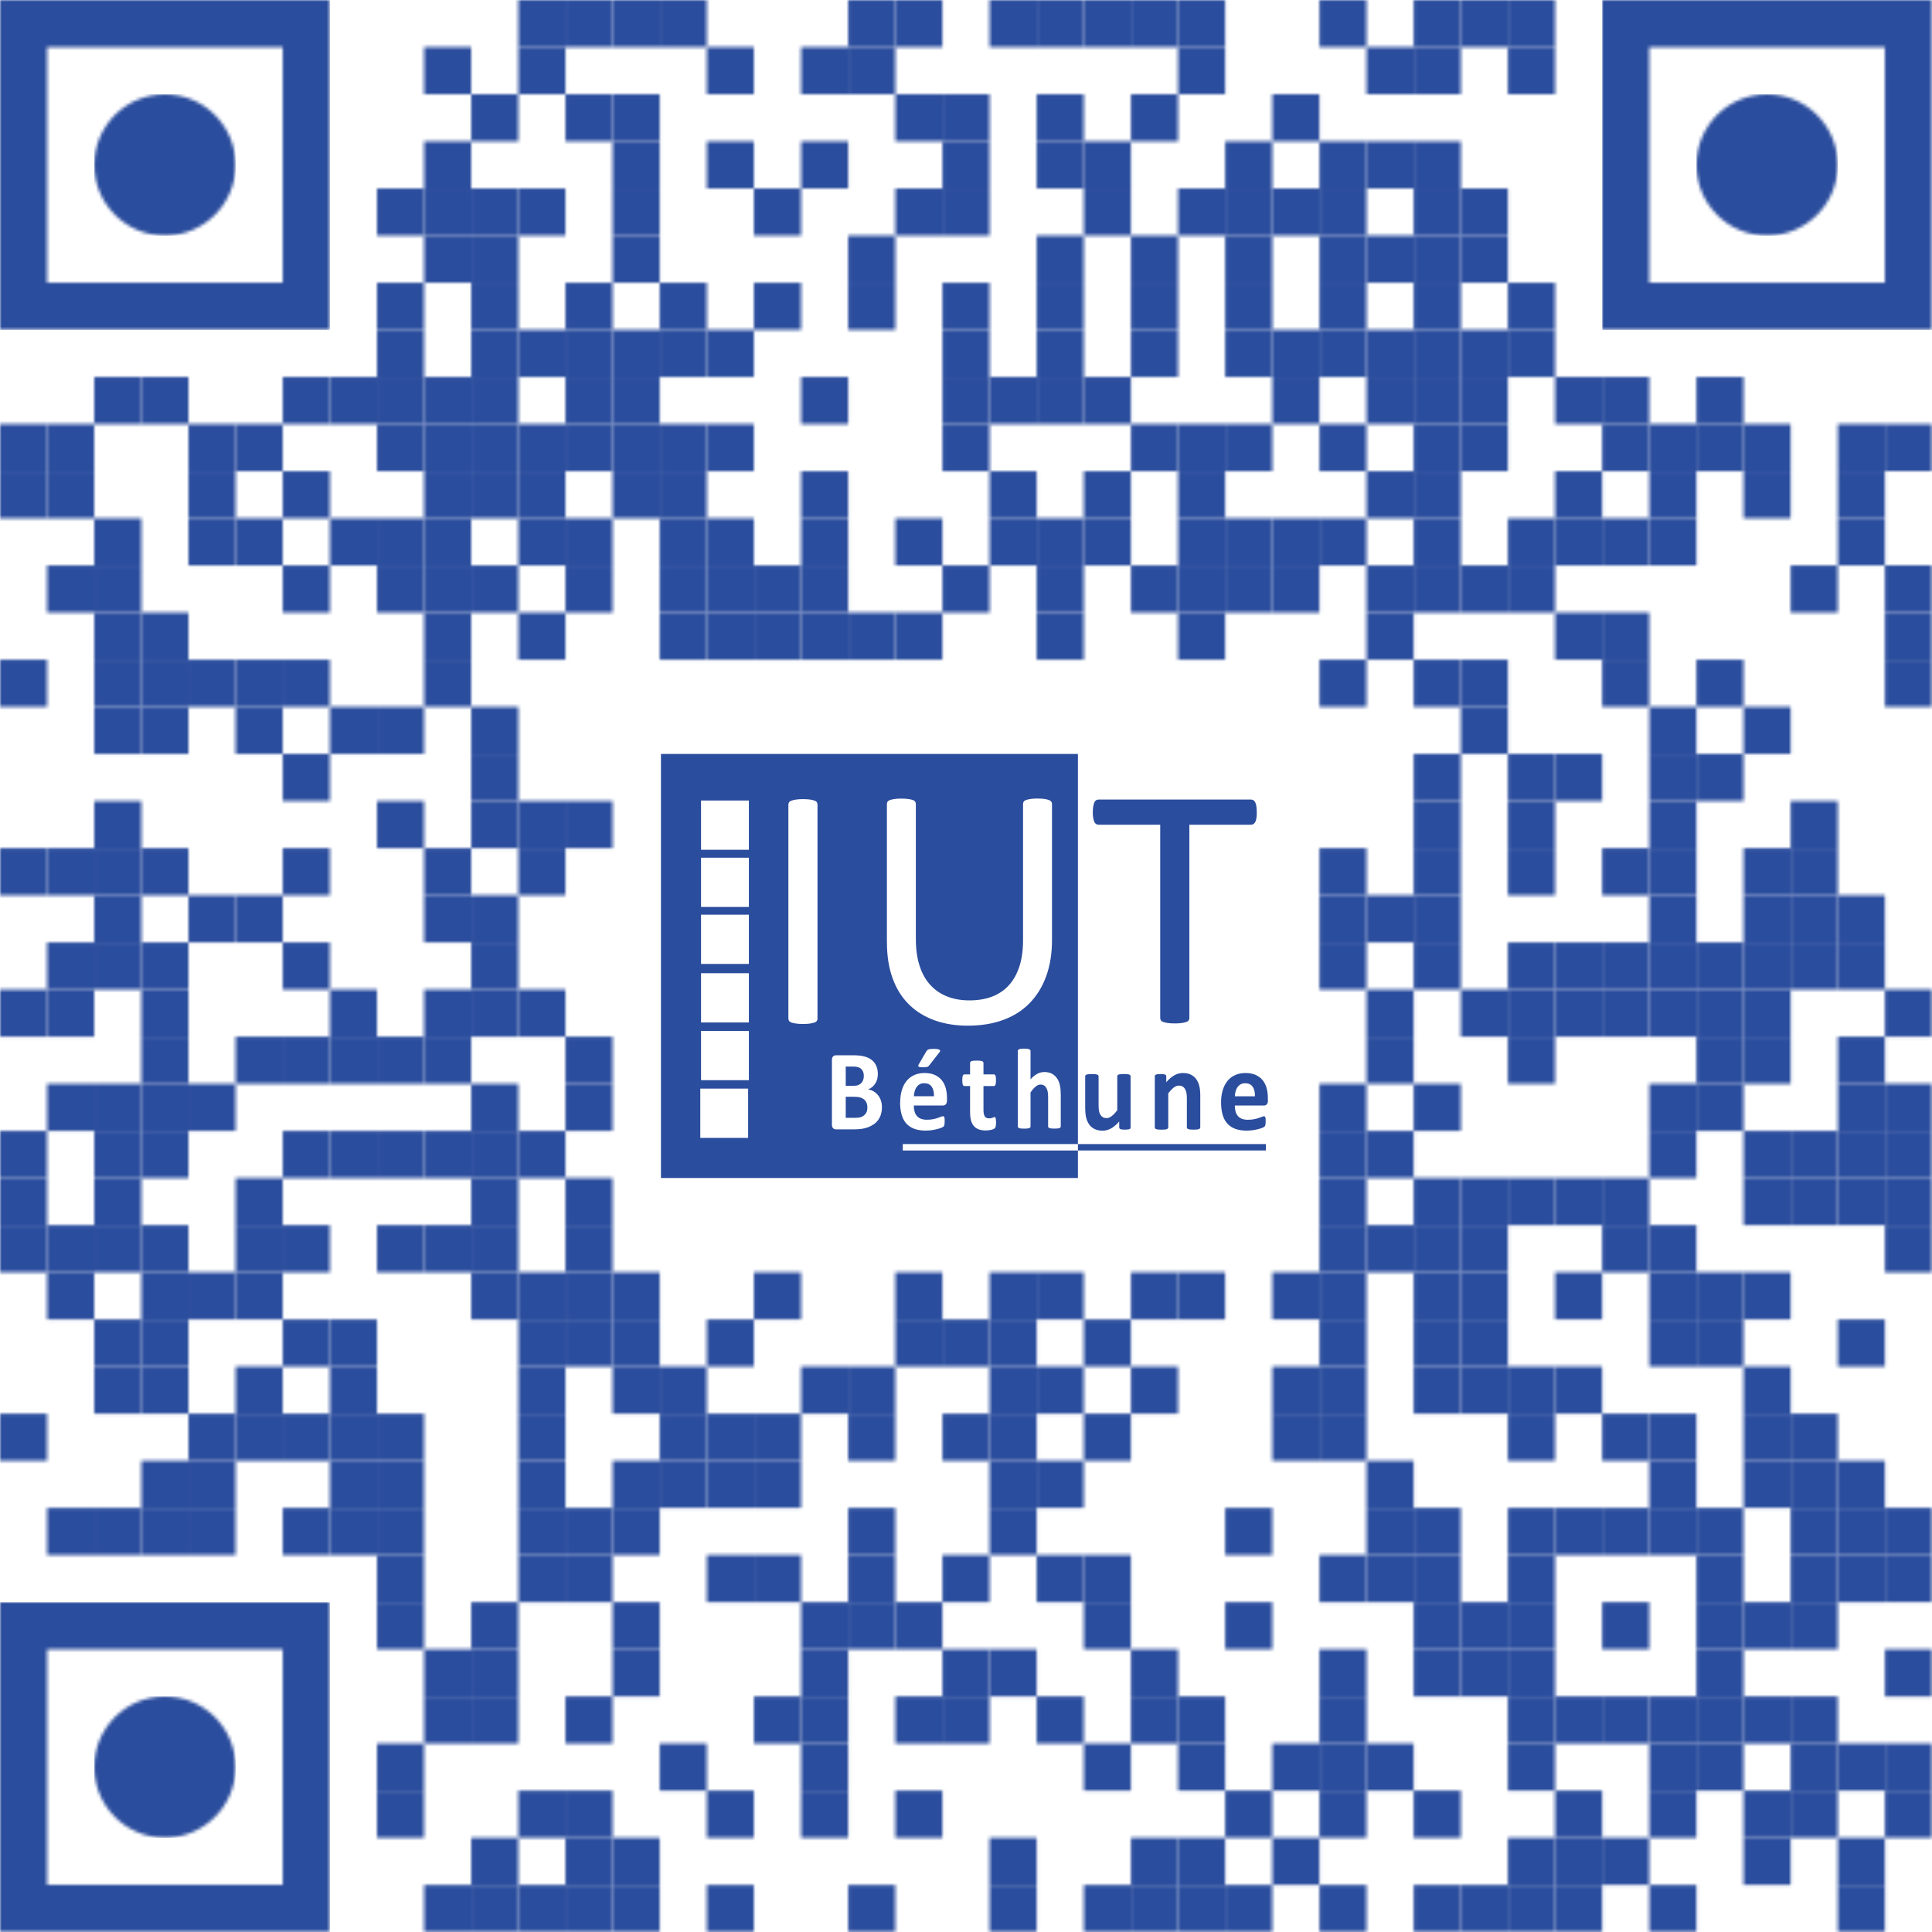 <?xml version="1.0" encoding="UTF-8"?>
<svg id="Calque_2" data-name="Calque 2" xmlns="http://www.w3.org/2000/svg" xmlns:xlink="http://www.w3.org/1999/xlink" viewBox="0 0 594.61 594.61">
  <defs>
    <style>
      .cls-1 {
        fill: none;
      }

      .cls-2 {
        mask: url(#mask);
      }

      .cls-3 {
        mask: url(#mask-2);
      }

      .cls-4 {
        mask: url(#mask-3);
      }

      .cls-5 {
        mask: url(#mask-4);
      }

      .cls-6 {
        mask: url(#mask-5);
      }

      .cls-7 {
        mask: url(#mask-6);
      }

      .cls-8 {
        mask: url(#mask-1);
      }

      .cls-9 {
        fill: #fff;
      }

      .cls-10 {
        fill: #2b4d9d;
      }

      .cls-11 {
        clip-path: url(#clippath);
      }
    </style>
    <clipPath id="clippath">
      <rect class="cls-1" x="203.42" y="232.04" width="186.82" height="130.52"/>
    </clipPath>
    <mask id="mask" x="0" y="0" width="594.61" height="594.61" maskUnits="userSpaceOnUse">
      <g id="mask-dot-color">
        <g>
          <rect class="cls-9" y="130.52" width="14.5" height="14.5"/>
          <rect class="cls-9" y="145.03" width="14.5" height="14.5"/>
          <rect class="cls-9" y="203.04" width="14.5" height="14.5"/>
          <rect class="cls-9" y="261.05" width="14.5" height="14.5"/>
          <rect class="cls-9" y="304.56" width="14.5" height="14.5"/>
          <rect class="cls-9" y="348.07" width="14.5" height="14.5"/>
          <rect class="cls-9" y="362.57" width="14.5" height="14.5"/>
          <rect class="cls-9" y="377.07" width="14.5" height="14.5"/>
          <rect class="cls-9" y="435.08" width="14.5" height="14.5"/>
          <rect class="cls-9" x="14.5" y="130.52" width="14.5" height="14.5"/>
          <rect class="cls-9" x="14.5" y="145.03" width="14.5" height="14.5"/>
          <rect class="cls-9" x="14.5" y="174.03" width="14.5" height="14.5"/>
          <rect class="cls-9" x="14.5" y="261.05" width="14.5" height="14.5"/>
          <rect class="cls-9" x="14.5" y="290.05" width="14.5" height="14.5"/>
          <rect class="cls-9" x="14.5" y="304.56" width="14.5" height="14.5"/>
          <rect class="cls-9" x="14.5" y="333.56" width="14.5" height="14.5"/>
          <rect class="cls-9" x="14.5" y="377.07" width="14.5" height="14.5"/>
          <rect class="cls-9" x="14.5" y="391.57" width="14.5" height="14.5"/>
          <rect class="cls-9" x="14.5" y="464.09" width="14.5" height="14.5"/>
          <rect class="cls-9" x="29.01" y="116.02" width="14.5" height="14.5"/>
          <rect class="cls-9" x="29.01" y="159.53" width="14.5" height="14.5"/>
          <rect class="cls-9" x="29.01" y="174.03" width="14.5" height="14.5"/>
          <rect class="cls-9" x="29.01" y="188.54" width="14.5" height="14.5"/>
          <rect class="cls-9" x="29.01" y="203.04" width="14.5" height="14.5"/>
          <rect class="cls-9" x="29.01" y="217.54" width="14.5" height="14.5"/>
          <rect class="cls-9" x="29.01" y="246.55" width="14.5" height="14.5"/>
          <rect class="cls-9" x="29.01" y="261.05" width="14.5" height="14.5"/>
          <rect class="cls-9" x="29.01" y="275.55" width="14.5" height="14.5"/>
          <rect class="cls-9" x="29.01" y="290.05" width="14.5" height="14.5"/>
          <rect class="cls-9" x="29.01" y="333.56" width="14.5" height="14.5"/>
          <rect class="cls-9" x="29.01" y="348.07" width="14.5" height="14.5"/>
          <rect class="cls-9" x="29.01" y="362.57" width="14.5" height="14.5"/>
          <rect class="cls-9" x="29.01" y="377.07" width="14.5" height="14.5"/>
          <rect class="cls-9" x="29.01" y="406.08" width="14.5" height="14.5"/>
          <rect class="cls-9" x="29.01" y="420.58" width="14.5" height="14.5"/>
          <rect class="cls-9" x="29.01" y="464.09" width="14.5" height="14.5"/>
          <rect class="cls-9" x="43.51" y="116.02" width="14.5" height="14.5"/>
          <rect class="cls-9" x="43.51" y="188.54" width="14.5" height="14.5"/>
          <rect class="cls-9" x="43.51" y="203.04" width="14.5" height="14.5"/>
          <rect class="cls-9" x="43.51" y="217.54" width="14.5" height="14.5"/>
          <rect class="cls-9" x="43.51" y="261.05" width="14.5" height="14.5"/>
          <rect class="cls-9" x="43.51" y="290.05" width="14.5" height="14.5"/>
          <rect class="cls-9" x="43.51" y="304.56" width="14.5" height="14.5"/>
          <rect class="cls-9" x="43.51" y="319.06" width="14.5" height="14.5"/>
          <rect class="cls-9" x="43.51" y="333.56" width="14.5" height="14.5"/>
          <rect class="cls-9" x="43.51" y="348.07" width="14.5" height="14.5"/>
          <rect class="cls-9" x="43.51" y="377.07" width="14.5" height="14.5"/>
          <rect class="cls-9" x="43.51" y="391.57" width="14.5" height="14.5"/>
          <rect class="cls-9" x="43.51" y="406.08" width="14.5" height="14.5"/>
          <rect class="cls-9" x="43.51" y="420.58" width="14.5" height="14.5"/>
          <rect class="cls-9" x="43.51" y="449.58" width="14.5" height="14.5"/>
          <rect class="cls-9" x="43.51" y="464.09" width="14.5" height="14.5"/>
          <rect class="cls-9" x="58.01" y="130.52" width="14.5" height="14.5"/>
          <rect class="cls-9" x="58.01" y="145.03" width="14.5" height="14.5"/>
          <rect class="cls-9" x="58.01" y="159.53" width="14.5" height="14.5"/>
          <rect class="cls-9" x="58.01" y="203.04" width="14.5" height="14.5"/>
          <rect class="cls-9" x="58.01" y="275.55" width="14.5" height="14.5"/>
          <rect class="cls-9" x="58.01" y="333.56" width="14.5" height="14.5"/>
          <rect class="cls-9" x="58.01" y="391.57" width="14.5" height="14.5"/>
          <rect class="cls-9" x="58.01" y="435.08" width="14.5" height="14.5"/>
          <rect class="cls-9" x="58.01" y="449.58" width="14.5" height="14.5"/>
          <rect class="cls-9" x="58.01" y="464.09" width="14.5" height="14.5"/>
          <rect class="cls-9" x="72.51" y="130.52" width="14.5" height="14.5"/>
          <rect class="cls-9" x="72.51" y="159.53" width="14.5" height="14.5"/>
          <rect class="cls-9" x="72.51" y="203.04" width="14.5" height="14.5"/>
          <rect class="cls-9" x="72.51" y="217.54" width="14.5" height="14.5"/>
          <rect class="cls-9" x="72.51" y="275.55" width="14.5" height="14.5"/>
          <rect class="cls-9" x="72.51" y="319.06" width="14.5" height="14.5"/>
          <rect class="cls-9" x="72.51" y="362.57" width="14.5" height="14.5"/>
          <rect class="cls-9" x="72.51" y="377.07" width="14.5" height="14.5"/>
          <rect class="cls-9" x="72.51" y="391.57" width="14.5" height="14.5"/>
          <rect class="cls-9" x="72.51" y="420.58" width="14.5" height="14.5"/>
          <rect class="cls-9" x="72.51" y="435.08" width="14.5" height="14.5"/>
          <rect class="cls-9" x="87.02" y="116.02" width="14.5" height="14.5"/>
          <rect class="cls-9" x="87.02" y="145.03" width="14.5" height="14.5"/>
          <rect class="cls-9" x="87.02" y="174.03" width="14.5" height="14.5"/>
          <rect class="cls-9" x="87.02" y="203.04" width="14.5" height="14.5"/>
          <rect class="cls-9" x="87.02" y="232.04" width="14.5" height="14.5"/>
          <rect class="cls-9" x="87.02" y="261.05" width="14.5" height="14.5"/>
          <rect class="cls-9" x="87.02" y="290.05" width="14.5" height="14.5"/>
          <rect class="cls-9" x="87.02" y="319.06" width="14.5" height="14.5"/>
          <rect class="cls-9" x="87.02" y="348.07" width="14.5" height="14.5"/>
          <rect class="cls-9" x="87.02" y="377.07" width="14.5" height="14.5"/>
          <rect class="cls-9" x="87.02" y="406.08" width="14.5" height="14.5"/>
          <rect class="cls-9" x="87.02" y="435.08" width="14.5" height="14.5"/>
          <rect class="cls-9" x="87.02" y="464.09" width="14.5" height="14.5"/>
          <rect class="cls-9" x="101.52" y="116.02" width="14.5" height="14.5"/>
          <rect class="cls-9" x="101.52" y="159.53" width="14.5" height="14.5"/>
          <rect class="cls-9" x="101.52" y="217.54" width="14.5" height="14.5"/>
          <rect class="cls-9" x="101.52" y="304.56" width="14.5" height="14.5"/>
          <rect class="cls-9" x="101.52" y="319.06" width="14.5" height="14.5"/>
          <rect class="cls-9" x="101.52" y="348.07" width="14.5" height="14.5"/>
          <rect class="cls-9" x="101.52" y="406.08" width="14.5" height="14.5"/>
          <rect class="cls-9" x="101.52" y="420.58" width="14.5" height="14.5"/>
          <rect class="cls-9" x="101.52" y="435.08" width="14.5" height="14.5"/>
          <rect class="cls-9" x="101.52" y="449.58" width="14.5" height="14.5"/>
          <rect class="cls-9" x="101.52" y="464.09" width="14.5" height="14.5"/>
          <rect class="cls-9" x="116.02" y="58.01" width="14.5" height="14.5"/>
          <rect class="cls-9" x="116.02" y="87.02" width="14.5" height="14.5"/>
          <rect class="cls-9" x="116.02" y="101.52" width="14.5" height="14.5"/>
          <rect class="cls-9" x="116.02" y="116.02" width="14.5" height="14.5"/>
          <rect class="cls-9" x="116.02" y="130.52" width="14.5" height="14.5"/>
          <rect class="cls-9" x="116.02" y="159.53" width="14.5" height="14.5"/>
          <rect class="cls-9" x="116.02" y="174.03" width="14.5" height="14.5"/>
          <rect class="cls-9" x="116.02" y="217.54" width="14.5" height="14.5"/>
          <rect class="cls-9" x="116.02" y="246.55" width="14.5" height="14.5"/>
          <rect class="cls-9" x="116.02" y="319.06" width="14.5" height="14.5"/>
          <rect class="cls-9" x="116.02" y="348.07" width="14.5" height="14.5"/>
          <rect class="cls-9" x="116.02" y="377.07" width="14.5" height="14.5"/>
          <rect class="cls-9" x="116.02" y="435.08" width="14.5" height="14.5"/>
          <rect class="cls-9" x="116.02" y="449.58" width="14.5" height="14.5"/>
          <rect class="cls-9" x="116.02" y="464.09" width="14.5" height="14.5"/>
          <rect class="cls-9" x="116.02" y="478.59" width="14.5" height="14.5"/>
          <rect class="cls-9" x="116.02" y="493.09" width="14.5" height="14.5"/>
          <rect class="cls-9" x="116.02" y="536.6" width="14.5" height="14.5"/>
          <rect class="cls-9" x="116.02" y="551.1" width="14.5" height="14.5"/>
          <rect class="cls-9" x="130.52" y="14.5" width="14.5" height="14.5"/>
          <rect class="cls-9" x="130.52" y="43.51" width="14.5" height="14.5"/>
          <rect class="cls-9" x="130.52" y="58.01" width="14.5" height="14.5"/>
          <rect class="cls-9" x="130.52" y="72.51" width="14.5" height="14.5"/>
          <rect class="cls-9" x="130.52" y="116.02" width="14.5" height="14.5"/>
          <rect class="cls-9" x="130.52" y="130.52" width="14.5" height="14.5"/>
          <rect class="cls-9" x="130.52" y="145.03" width="14.5" height="14.5"/>
          <rect class="cls-9" x="130.52" y="159.53" width="14.5" height="14.5"/>
          <rect class="cls-9" x="130.52" y="174.03" width="14.5" height="14.5"/>
          <rect class="cls-9" x="130.52" y="188.54" width="14.5" height="14.5"/>
          <rect class="cls-9" x="130.52" y="203.04" width="14.5" height="14.5"/>
          <rect class="cls-9" x="130.52" y="261.05" width="14.5" height="14.5"/>
          <rect class="cls-9" x="130.52" y="275.55" width="14.5" height="14.5"/>
          <rect class="cls-9" x="130.52" y="304.56" width="14.5" height="14.5"/>
          <rect class="cls-9" x="130.52" y="319.06" width="14.5" height="14.5"/>
          <rect class="cls-9" x="130.52" y="348.07" width="14.5" height="14.5"/>
          <rect class="cls-9" x="130.52" y="377.07" width="14.5" height="14.5"/>
          <rect class="cls-9" x="130.52" y="507.6" width="14.5" height="14.5"/>
          <rect class="cls-9" x="130.52" y="522.1" width="14.5" height="14.5"/>
          <rect class="cls-9" x="130.52" y="580.11" width="14.5" height="14.5"/>
          <rect class="cls-9" x="145.03" y="29.01" width="14.5" height="14.5"/>
          <rect class="cls-9" x="145.03" y="58.01" width="14.5" height="14.5"/>
          <rect class="cls-9" x="145.03" y="72.51" width="14.5" height="14.5"/>
          <rect class="cls-9" x="145.03" y="87.02" width="14.5" height="14.5"/>
          <rect class="cls-9" x="145.03" y="101.52" width="14.5" height="14.5"/>
          <rect class="cls-9" x="145.03" y="116.02" width="14.5" height="14.5"/>
          <rect class="cls-9" x="145.03" y="130.52" width="14.5" height="14.5"/>
          <rect class="cls-9" x="145.03" y="145.03" width="14.5" height="14.5"/>
          <rect class="cls-9" x="145.03" y="174.03" width="14.5" height="14.5"/>
          <rect class="cls-9" x="145.03" y="217.54" width="14.5" height="14.5"/>
          <rect class="cls-9" x="145.03" y="232.04" width="14.5" height="14.5"/>
          <rect class="cls-9" x="145.03" y="246.55" width="14.5" height="14.5"/>
          <rect class="cls-9" x="145.03" y="275.55" width="14.5" height="14.5"/>
          <rect class="cls-9" x="145.03" y="290.05" width="14.5" height="14.5"/>
          <rect class="cls-9" x="145.03" y="304.56" width="14.5" height="14.5"/>
          <rect class="cls-9" x="145.03" y="333.56" width="14.5" height="14.5"/>
          <rect class="cls-9" x="145.03" y="348.07" width="14.5" height="14.5"/>
          <rect class="cls-9" x="145.03" y="362.57" width="14.5" height="14.5"/>
          <rect class="cls-9" x="145.03" y="377.07" width="14.5" height="14.5"/>
          <rect class="cls-9" x="145.03" y="391.57" width="14.5" height="14.5"/>
          <rect class="cls-9" x="145.03" y="493.09" width="14.5" height="14.5"/>
          <rect class="cls-9" x="145.03" y="507.6" width="14.5" height="14.5"/>
          <rect class="cls-9" x="145.03" y="522.1" width="14.5" height="14.5"/>
          <rect class="cls-9" x="145.03" y="565.61" width="14.5" height="14.5"/>
          <rect class="cls-9" x="145.03" y="580.11" width="14.5" height="14.5"/>
          <rect class="cls-9" x="159.53" width="14.5" height="14.5"/>
          <rect class="cls-9" x="159.53" y="14.5" width="14.5" height="14.5"/>
          <rect class="cls-9" x="159.53" y="58.01" width="14.5" height="14.5"/>
          <rect class="cls-9" x="159.53" y="101.52" width="14.5" height="14.5"/>
          <rect class="cls-9" x="159.53" y="130.52" width="14.5" height="14.5"/>
          <rect class="cls-9" x="159.53" y="145.03" width="14.5" height="14.5"/>
          <rect class="cls-9" x="159.53" y="159.53" width="14.5" height="14.5"/>
          <rect class="cls-9" x="159.53" y="188.54" width="14.5" height="14.5"/>
          <rect class="cls-9" x="159.53" y="246.55" width="14.5" height="14.5"/>
          <rect class="cls-9" x="159.53" y="261.05" width="14.5" height="14.5"/>
          <rect class="cls-9" x="159.53" y="304.56" width="14.5" height="14.5"/>
          <rect class="cls-9" x="159.53" y="348.07" width="14.5" height="14.5"/>
          <rect class="cls-9" x="159.53" y="391.57" width="14.5" height="14.5"/>
          <rect class="cls-9" x="159.53" y="406.08" width="14.5" height="14.5"/>
          <rect class="cls-9" x="159.53" y="420.58" width="14.5" height="14.5"/>
          <rect class="cls-9" x="159.53" y="435.08" width="14.5" height="14.5"/>
          <rect class="cls-9" x="159.53" y="449.58" width="14.5" height="14.5"/>
          <rect class="cls-9" x="159.53" y="464.09" width="14.5" height="14.5"/>
          <rect class="cls-9" x="159.53" y="478.59" width="14.5" height="14.5"/>
          <rect class="cls-9" x="159.53" y="551.1" width="14.5" height="14.5"/>
          <rect class="cls-9" x="159.53" y="580.11" width="14.5" height="14.5"/>
          <rect class="cls-9" x="174.03" width="14.5" height="14.5"/>
          <rect class="cls-9" x="174.03" y="29.01" width="14.5" height="14.5"/>
          <rect class="cls-9" x="174.03" y="87.02" width="14.5" height="14.5"/>
          <rect class="cls-9" x="174.03" y="101.52" width="14.5" height="14.5"/>
          <rect class="cls-9" x="174.03" y="116.02" width="14.5" height="14.5"/>
          <rect class="cls-9" x="174.03" y="130.52" width="14.5" height="14.5"/>
          <rect class="cls-9" x="174.03" y="159.53" width="14.5" height="14.5"/>
          <rect class="cls-9" x="174.03" y="174.03" width="14.5" height="14.5"/>
          <rect class="cls-9" x="174.03" y="246.55" width="14.5" height="14.5"/>
          <rect class="cls-9" x="174.03" y="319.06" width="14.5" height="14.5"/>
          <rect class="cls-9" x="174.03" y="333.56" width="14.5" height="14.5"/>
          <rect class="cls-9" x="174.03" y="362.57" width="14.5" height="14.5"/>
          <rect class="cls-9" x="174.03" y="377.07" width="14.5" height="14.5"/>
          <rect class="cls-9" x="174.03" y="391.57" width="14.5" height="14.5"/>
          <rect class="cls-9" x="174.03" y="406.08" width="14.5" height="14.5"/>
          <rect class="cls-9" x="174.03" y="464.09" width="14.5" height="14.5"/>
          <rect class="cls-9" x="174.03" y="478.59" width="14.5" height="14.5"/>
          <rect class="cls-9" x="174.03" y="522.1" width="14.5" height="14.5"/>
          <rect class="cls-9" x="174.03" y="551.1" width="14.5" height="14.5"/>
          <rect class="cls-9" x="174.03" y="565.61" width="14.5" height="14.5"/>
          <rect class="cls-9" x="174.03" y="580.11" width="14.5" height="14.5"/>
          <rect class="cls-9" x="188.54" width="14.5" height="14.5"/>
          <rect class="cls-9" x="188.54" y="29.01" width="14.5" height="14.5"/>
          <rect class="cls-9" x="188.54" y="43.51" width="14.5" height="14.5"/>
          <rect class="cls-9" x="188.54" y="58.01" width="14.5" height="14.5"/>
          <rect class="cls-9" x="188.54" y="72.51" width="14.5" height="14.5"/>
          <rect class="cls-9" x="188.54" y="101.52" width="14.5" height="14.5"/>
          <rect class="cls-9" x="188.54" y="116.02" width="14.5" height="14.5"/>
          <rect class="cls-9" x="188.54" y="130.52" width="14.5" height="14.5"/>
          <rect class="cls-9" x="188.54" y="145.03" width="14.5" height="14.5"/>
          <rect class="cls-9" x="188.54" y="391.57" width="14.5" height="14.5"/>
          <rect class="cls-9" x="188.54" y="406.08" width="14.5" height="14.5"/>
          <rect class="cls-9" x="188.54" y="420.58" width="14.5" height="14.5"/>
          <rect class="cls-9" x="188.54" y="449.58" width="14.5" height="14.5"/>
          <rect class="cls-9" x="188.54" y="464.09" width="14.5" height="14.5"/>
          <rect class="cls-9" x="188.54" y="493.09" width="14.5" height="14.5"/>
          <rect class="cls-9" x="188.54" y="507.6" width="14.5" height="14.5"/>
          <rect class="cls-9" x="188.54" y="565.61" width="14.5" height="14.5"/>
          <rect class="cls-9" x="188.54" y="580.11" width="14.5" height="14.5"/>
          <rect class="cls-9" x="203.04" width="14.5" height="14.5"/>
          <rect class="cls-9" x="203.04" y="87.02" width="14.5" height="14.5"/>
          <rect class="cls-9" x="203.04" y="101.52" width="14.5" height="14.5"/>
          <rect class="cls-9" x="203.04" y="130.52" width="14.5" height="14.5"/>
          <rect class="cls-9" x="203.04" y="145.03" width="14.5" height="14.5"/>
          <rect class="cls-9" x="203.04" y="159.53" width="14.5" height="14.5"/>
          <rect class="cls-9" x="203.04" y="174.03" width="14.5" height="14.5"/>
          <rect class="cls-9" x="203.04" y="188.54" width="14.5" height="14.5"/>
          <rect class="cls-9" x="203.04" y="420.58" width="14.5" height="14.5"/>
          <rect class="cls-9" x="203.04" y="435.08" width="14.5" height="14.5"/>
          <rect class="cls-9" x="203.04" y="449.58" width="14.5" height="14.5"/>
          <rect class="cls-9" x="203.04" y="536.6" width="14.5" height="14.5"/>
          <rect class="cls-9" x="217.54" y="14.5" width="14.5" height="14.5"/>
          <rect class="cls-9" x="217.54" y="43.51" width="14.5" height="14.5"/>
          <rect class="cls-9" x="217.54" y="101.52" width="14.5" height="14.5"/>
          <rect class="cls-9" x="217.54" y="130.52" width="14.5" height="14.5"/>
          <rect class="cls-9" x="217.54" y="159.53" width="14.5" height="14.5"/>
          <rect class="cls-9" x="217.54" y="174.03" width="14.5" height="14.5"/>
          <rect class="cls-9" x="217.54" y="188.54" width="14.5" height="14.5"/>
          <rect class="cls-9" x="217.54" y="406.08" width="14.5" height="14.5"/>
          <rect class="cls-9" x="217.54" y="435.08" width="14.5" height="14.5"/>
          <rect class="cls-9" x="217.54" y="449.58" width="14.5" height="14.5"/>
          <rect class="cls-9" x="217.54" y="478.59" width="14.5" height="14.5"/>
          <rect class="cls-9" x="217.54" y="551.1" width="14.5" height="14.5"/>
          <rect class="cls-9" x="217.54" y="580.11" width="14.5" height="14.5"/>
          <rect class="cls-9" x="232.04" y="58.01" width="14.5" height="14.5"/>
          <rect class="cls-9" x="232.04" y="87.02" width="14.5" height="14.5"/>
          <rect class="cls-9" x="232.04" y="174.03" width="14.5" height="14.5"/>
          <rect class="cls-9" x="232.04" y="188.54" width="14.5" height="14.5"/>
          <rect class="cls-9" x="232.04" y="391.57" width="14.5" height="14.5"/>
          <rect class="cls-9" x="232.04" y="435.08" width="14.5" height="14.5"/>
          <rect class="cls-9" x="232.04" y="449.58" width="14.5" height="14.5"/>
          <rect class="cls-9" x="232.04" y="478.59" width="14.5" height="14.5"/>
          <rect class="cls-9" x="232.04" y="522.1" width="14.5" height="14.5"/>
          <rect class="cls-9" x="246.55" y="14.5" width="14.5" height="14.5"/>
          <rect class="cls-9" x="246.55" y="43.51" width="14.5" height="14.5"/>
          <rect class="cls-9" x="246.55" y="116.02" width="14.5" height="14.5"/>
          <rect class="cls-9" x="246.55" y="145.03" width="14.5" height="14.5"/>
          <rect class="cls-9" x="246.55" y="159.53" width="14.5" height="14.5"/>
          <rect class="cls-9" x="246.55" y="174.03" width="14.5" height="14.5"/>
          <rect class="cls-9" x="246.55" y="188.54" width="14.5" height="14.5"/>
          <rect class="cls-9" x="246.55" y="420.58" width="14.5" height="14.5"/>
          <rect class="cls-9" x="246.55" y="493.09" width="14.5" height="14.5"/>
          <rect class="cls-9" x="246.55" y="507.6" width="14.5" height="14.5"/>
          <rect class="cls-9" x="246.55" y="522.1" width="14.5" height="14.5"/>
          <rect class="cls-9" x="246.55" y="536.6" width="14.5" height="14.5"/>
          <rect class="cls-9" x="246.55" y="551.1" width="14.5" height="14.5"/>
          <rect class="cls-9" x="261.05" width="14.5" height="14.5"/>
          <rect class="cls-9" x="261.05" y="14.5" width="14.5" height="14.5"/>
          <rect class="cls-9" x="261.05" y="72.51" width="14.5" height="14.5"/>
          <rect class="cls-9" x="261.05" y="87.02" width="14.5" height="14.5"/>
          <rect class="cls-9" x="261.05" y="188.54" width="14.5" height="14.5"/>
          <rect class="cls-9" x="261.05" y="420.58" width="14.5" height="14.5"/>
          <rect class="cls-9" x="261.05" y="435.08" width="14.5" height="14.5"/>
          <rect class="cls-9" x="261.05" y="464.09" width="14.5" height="14.5"/>
          <rect class="cls-9" x="261.05" y="478.59" width="14.5" height="14.5"/>
          <rect class="cls-9" x="261.05" y="493.09" width="14.5" height="14.5"/>
          <rect class="cls-9" x="261.05" y="580.11" width="14.5" height="14.5"/>
          <rect class="cls-9" x="275.55" width="14.5" height="14.5"/>
          <rect class="cls-9" x="275.55" y="29.01" width="14.5" height="14.5"/>
          <rect class="cls-9" x="275.55" y="58.01" width="14.5" height="14.5"/>
          <rect class="cls-9" x="275.55" y="159.53" width="14.5" height="14.5"/>
          <rect class="cls-9" x="275.55" y="188.54" width="14.5" height="14.5"/>
          <rect class="cls-9" x="275.55" y="391.57" width="14.5" height="14.5"/>
          <rect class="cls-9" x="275.55" y="406.08" width="14.5" height="14.5"/>
          <rect class="cls-9" x="275.55" y="493.09" width="14.5" height="14.5"/>
          <rect class="cls-9" x="275.55" y="522.1" width="14.5" height="14.5"/>
          <rect class="cls-9" x="275.55" y="551.1" width="14.5" height="14.5"/>
          <rect class="cls-9" x="290.05" y="29.01" width="14.5" height="14.5"/>
          <rect class="cls-9" x="290.05" y="43.51" width="14.5" height="14.5"/>
          <rect class="cls-9" x="290.05" y="58.01" width="14.5" height="14.5"/>
          <rect class="cls-9" x="290.05" y="87.02" width="14.5" height="14.5"/>
          <rect class="cls-9" x="290.05" y="101.52" width="14.5" height="14.5"/>
          <rect class="cls-9" x="290.05" y="116.02" width="14.5" height="14.5"/>
          <rect class="cls-9" x="290.05" y="130.52" width="14.5" height="14.5"/>
          <rect class="cls-9" x="290.05" y="174.03" width="14.5" height="14.5"/>
          <rect class="cls-9" x="290.05" y="406.08" width="14.5" height="14.5"/>
          <rect class="cls-9" x="290.05" y="435.08" width="14.5" height="14.5"/>
          <rect class="cls-9" x="290.05" y="478.59" width="14.5" height="14.5"/>
          <rect class="cls-9" x="290.05" y="507.6" width="14.5" height="14.5"/>
          <rect class="cls-9" x="290.05" y="522.1" width="14.5" height="14.5"/>
          <rect class="cls-9" x="304.56" width="14.5" height="14.5"/>
          <rect class="cls-9" x="304.56" y="116.02" width="14.5" height="14.5"/>
          <rect class="cls-9" x="304.56" y="145.03" width="14.5" height="14.5"/>
          <rect class="cls-9" x="304.56" y="159.53" width="14.5" height="14.5"/>
          <rect class="cls-9" x="304.56" y="391.57" width="14.5" height="14.5"/>
          <rect class="cls-9" x="304.56" y="406.08" width="14.5" height="14.5"/>
          <rect class="cls-9" x="304.56" y="420.58" width="14.5" height="14.5"/>
          <rect class="cls-9" x="304.56" y="435.08" width="14.5" height="14.5"/>
          <rect class="cls-9" x="304.56" y="449.58" width="14.5" height="14.5"/>
          <rect class="cls-9" x="304.56" y="464.09" width="14.5" height="14.5"/>
          <rect class="cls-9" x="304.56" y="507.6" width="14.5" height="14.5"/>
          <rect class="cls-9" x="304.56" y="565.61" width="14.5" height="14.5"/>
          <rect class="cls-9" x="304.56" y="580.11" width="14.5" height="14.5"/>
          <rect class="cls-9" x="319.06" width="14.5" height="14.5"/>
          <rect class="cls-9" x="319.06" y="29.01" width="14.5" height="14.5"/>
          <rect class="cls-9" x="319.06" y="43.51" width="14.5" height="14.5"/>
          <rect class="cls-9" x="319.06" y="72.51" width="14.5" height="14.5"/>
          <rect class="cls-9" x="319.06" y="87.02" width="14.5" height="14.5"/>
          <rect class="cls-9" x="319.06" y="101.52" width="14.5" height="14.5"/>
          <rect class="cls-9" x="319.06" y="116.02" width="14.5" height="14.5"/>
          <rect class="cls-9" x="319.06" y="159.53" width="14.5" height="14.5"/>
          <rect class="cls-9" x="319.06" y="174.03" width="14.5" height="14.5"/>
          <rect class="cls-9" x="319.06" y="188.54" width="14.5" height="14.5"/>
          <rect class="cls-9" x="319.06" y="391.57" width="14.5" height="14.5"/>
          <rect class="cls-9" x="319.06" y="420.58" width="14.5" height="14.5"/>
          <rect class="cls-9" x="319.06" y="449.58" width="14.5" height="14.5"/>
          <rect class="cls-9" x="319.06" y="478.59" width="14.5" height="14.5"/>
          <rect class="cls-9" x="319.06" y="522.1" width="14.5" height="14.5"/>
          <rect class="cls-9" x="333.56" width="14.5" height="14.5"/>
          <rect class="cls-9" x="333.56" y="43.51" width="14.5" height="14.5"/>
          <rect class="cls-9" x="333.56" y="58.01" width="14.5" height="14.5"/>
          <rect class="cls-9" x="333.56" y="116.02" width="14.5" height="14.5"/>
          <rect class="cls-9" x="333.56" y="145.03" width="14.5" height="14.5"/>
          <rect class="cls-9" x="333.56" y="159.53" width="14.5" height="14.5"/>
          <rect class="cls-9" x="333.56" y="406.08" width="14.5" height="14.5"/>
          <rect class="cls-9" x="333.56" y="435.08" width="14.5" height="14.5"/>
          <rect class="cls-9" x="333.56" y="478.59" width="14.5" height="14.5"/>
          <rect class="cls-9" x="333.56" y="493.09" width="14.5" height="14.5"/>
          <rect class="cls-9" x="333.56" y="536.6" width="14.5" height="14.5"/>
          <rect class="cls-9" x="333.56" y="580.11" width="14.5" height="14.5"/>
          <rect class="cls-9" x="348.07" width="14.5" height="14.5"/>
          <rect class="cls-9" x="348.07" y="29.01" width="14.5" height="14.5"/>
          <rect class="cls-9" x="348.07" y="72.51" width="14.5" height="14.5"/>
          <rect class="cls-9" x="348.07" y="87.02" width="14.5" height="14.5"/>
          <rect class="cls-9" x="348.07" y="101.52" width="14.5" height="14.5"/>
          <rect class="cls-9" x="348.07" y="130.52" width="14.5" height="14.5"/>
          <rect class="cls-9" x="348.07" y="174.03" width="14.5" height="14.5"/>
          <rect class="cls-9" x="348.07" y="391.57" width="14.5" height="14.5"/>
          <rect class="cls-9" x="348.07" y="420.58" width="14.5" height="14.5"/>
          <rect class="cls-9" x="348.07" y="507.6" width="14.5" height="14.5"/>
          <rect class="cls-9" x="348.07" y="522.1" width="14.5" height="14.5"/>
          <rect class="cls-9" x="348.07" y="565.61" width="14.5" height="14.5"/>
          <rect class="cls-9" x="348.07" y="580.11" width="14.5" height="14.5"/>
          <rect class="cls-9" x="362.57" width="14.5" height="14.5"/>
          <rect class="cls-9" x="362.57" y="14.5" width="14.5" height="14.5"/>
          <rect class="cls-9" x="362.57" y="58.01" width="14.5" height="14.5"/>
          <rect class="cls-9" x="362.57" y="130.52" width="14.5" height="14.5"/>
          <rect class="cls-9" x="362.57" y="145.03" width="14.5" height="14.5"/>
          <rect class="cls-9" x="362.57" y="159.53" width="14.5" height="14.5"/>
          <rect class="cls-9" x="362.57" y="174.03" width="14.5" height="14.5"/>
          <rect class="cls-9" x="362.57" y="188.54" width="14.5" height="14.5"/>
          <rect class="cls-9" x="362.57" y="391.57" width="14.5" height="14.5"/>
          <rect class="cls-9" x="362.57" y="522.1" width="14.5" height="14.5"/>
          <rect class="cls-9" x="362.57" y="536.6" width="14.5" height="14.5"/>
          <rect class="cls-9" x="362.57" y="565.61" width="14.5" height="14.5"/>
          <rect class="cls-9" x="362.57" y="580.11" width="14.5" height="14.5"/>
          <rect class="cls-9" x="377.07" y="43.51" width="14.5" height="14.5"/>
          <rect class="cls-9" x="377.07" y="58.01" width="14.5" height="14.5"/>
          <rect class="cls-9" x="377.07" y="72.51" width="14.5" height="14.5"/>
          <rect class="cls-9" x="377.07" y="87.02" width="14.5" height="14.5"/>
          <rect class="cls-9" x="377.07" y="101.52" width="14.5" height="14.5"/>
          <rect class="cls-9" x="377.07" y="130.52" width="14.5" height="14.5"/>
          <rect class="cls-9" x="377.07" y="159.53" width="14.5" height="14.5"/>
          <rect class="cls-9" x="377.07" y="174.03" width="14.5" height="14.5"/>
          <rect class="cls-9" x="377.07" y="464.09" width="14.5" height="14.5"/>
          <rect class="cls-9" x="377.07" y="493.09" width="14.5" height="14.5"/>
          <rect class="cls-9" x="377.07" y="551.1" width="14.5" height="14.5"/>
          <rect class="cls-9" x="377.07" y="580.11" width="14.5" height="14.5"/>
          <rect class="cls-9" x="391.57" y="29.01" width="14.5" height="14.5"/>
          <rect class="cls-9" x="391.57" y="58.01" width="14.5" height="14.5"/>
          <rect class="cls-9" x="391.57" y="101.52" width="14.5" height="14.5"/>
          <rect class="cls-9" x="391.57" y="116.02" width="14.5" height="14.5"/>
          <rect class="cls-9" x="391.57" y="159.53" width="14.5" height="14.5"/>
          <rect class="cls-9" x="391.57" y="174.03" width="14.5" height="14.5"/>
          <rect class="cls-9" x="391.57" y="391.57" width="14.5" height="14.5"/>
          <rect class="cls-9" x="391.57" y="420.58" width="14.5" height="14.5"/>
          <rect class="cls-9" x="391.57" y="435.08" width="14.5" height="14.5"/>
          <rect class="cls-9" x="391.57" y="536.6" width="14.5" height="14.5"/>
          <rect class="cls-9" x="391.57" y="565.61" width="14.5" height="14.5"/>
          <rect class="cls-9" x="406.08" width="14.5" height="14.5"/>
          <rect class="cls-9" x="406.08" y="43.51" width="14.5" height="14.5"/>
          <rect class="cls-9" x="406.08" y="58.01" width="14.5" height="14.5"/>
          <rect class="cls-9" x="406.08" y="72.51" width="14.5" height="14.5"/>
          <rect class="cls-9" x="406.08" y="87.02" width="14.5" height="14.5"/>
          <rect class="cls-9" x="406.08" y="101.52" width="14.5" height="14.5"/>
          <rect class="cls-9" x="406.08" y="130.52" width="14.5" height="14.5"/>
          <rect class="cls-9" x="406.08" y="159.53" width="14.5" height="14.5"/>
          <rect class="cls-9" x="406.08" y="203.04" width="14.5" height="14.5"/>
          <rect class="cls-9" x="406.08" y="261.05" width="14.5" height="14.5"/>
          <rect class="cls-9" x="406.08" y="275.55" width="14.5" height="14.5"/>
          <rect class="cls-9" x="406.08" y="290.05" width="14.5" height="14.5"/>
          <rect class="cls-9" x="406.08" y="333.56" width="14.5" height="14.5"/>
          <rect class="cls-9" x="406.08" y="348.07" width="14.5" height="14.5"/>
          <rect class="cls-9" x="406.08" y="362.57" width="14.5" height="14.5"/>
          <rect class="cls-9" x="406.08" y="377.07" width="14.5" height="14.5"/>
          <rect class="cls-9" x="406.08" y="391.57" width="14.5" height="14.5"/>
          <rect class="cls-9" x="406.08" y="406.08" width="14.5" height="14.5"/>
          <rect class="cls-9" x="406.08" y="420.58" width="14.5" height="14.5"/>
          <rect class="cls-9" x="406.08" y="435.08" width="14.5" height="14.5"/>
          <rect class="cls-9" x="406.08" y="478.59" width="14.5" height="14.5"/>
          <rect class="cls-9" x="406.08" y="507.6" width="14.5" height="14.5"/>
          <rect class="cls-9" x="406.08" y="522.1" width="14.5" height="14.5"/>
          <rect class="cls-9" x="406.08" y="536.6" width="14.5" height="14.5"/>
          <rect class="cls-9" x="406.08" y="551.1" width="14.5" height="14.5"/>
          <rect class="cls-9" x="406.08" y="580.11" width="14.5" height="14.5"/>
          <rect class="cls-9" x="420.58" y="14.5" width="14.5" height="14.5"/>
          <rect class="cls-9" x="420.58" y="43.51" width="14.5" height="14.5"/>
          <rect class="cls-9" x="420.58" y="72.51" width="14.5" height="14.5"/>
          <rect class="cls-9" x="420.58" y="101.52" width="14.5" height="14.5"/>
          <rect class="cls-9" x="420.58" y="116.02" width="14.5" height="14.5"/>
          <rect class="cls-9" x="420.58" y="145.03" width="14.5" height="14.5"/>
          <rect class="cls-9" x="420.58" y="174.03" width="14.5" height="14.5"/>
          <rect class="cls-9" x="420.58" y="188.54" width="14.5" height="14.5"/>
          <rect class="cls-9" x="420.58" y="275.55" width="14.5" height="14.5"/>
          <rect class="cls-9" x="420.58" y="304.56" width="14.5" height="14.5"/>
          <rect class="cls-9" x="420.58" y="319.06" width="14.5" height="14.5"/>
          <rect class="cls-9" x="420.58" y="348.07" width="14.5" height="14.5"/>
          <rect class="cls-9" x="420.58" y="377.07" width="14.5" height="14.5"/>
          <rect class="cls-9" x="420.58" y="449.58" width="14.5" height="14.5"/>
          <rect class="cls-9" x="420.58" y="464.09" width="14.5" height="14.5"/>
          <rect class="cls-9" x="420.58" y="478.59" width="14.5" height="14.5"/>
          <rect class="cls-9" x="420.58" y="536.6" width="14.5" height="14.5"/>
          <rect class="cls-9" x="435.08" width="14.5" height="14.5"/>
          <rect class="cls-9" x="435.08" y="14.5" width="14.5" height="14.5"/>
          <rect class="cls-9" x="435.08" y="43.51" width="14.5" height="14.5"/>
          <rect class="cls-9" x="435.08" y="58.01" width="14.5" height="14.5"/>
          <rect class="cls-9" x="435.08" y="72.51" width="14.5" height="14.5"/>
          <rect class="cls-9" x="435.08" y="87.02" width="14.5" height="14.5"/>
          <rect class="cls-9" x="435.08" y="101.52" width="14.5" height="14.5"/>
          <rect class="cls-9" x="435.08" y="116.02" width="14.5" height="14.5"/>
          <rect class="cls-9" x="435.08" y="130.52" width="14.5" height="14.5"/>
          <rect class="cls-9" x="435.08" y="145.03" width="14.5" height="14.5"/>
          <rect class="cls-9" x="435.08" y="159.53" width="14.5" height="14.5"/>
          <rect class="cls-9" x="435.08" y="174.03" width="14.5" height="14.5"/>
          <rect class="cls-9" x="435.08" y="203.04" width="14.5" height="14.5"/>
          <rect class="cls-9" x="435.08" y="232.04" width="14.5" height="14.5"/>
          <rect class="cls-9" x="435.08" y="246.55" width="14.5" height="14.5"/>
          <rect class="cls-9" x="435.08" y="261.05" width="14.5" height="14.5"/>
          <rect class="cls-9" x="435.08" y="275.55" width="14.5" height="14.5"/>
          <rect class="cls-9" x="435.08" y="290.05" width="14.5" height="14.5"/>
          <rect class="cls-9" x="435.08" y="333.56" width="14.5" height="14.5"/>
          <rect class="cls-9" x="435.08" y="362.57" width="14.5" height="14.5"/>
          <rect class="cls-9" x="435.08" y="377.07" width="14.5" height="14.5"/>
          <rect class="cls-9" x="435.08" y="391.57" width="14.5" height="14.5"/>
          <rect class="cls-9" x="435.08" y="406.08" width="14.5" height="14.5"/>
          <rect class="cls-9" x="435.08" y="420.58" width="14.5" height="14.5"/>
          <rect class="cls-9" x="435.08" y="464.09" width="14.5" height="14.5"/>
          <rect class="cls-9" x="435.08" y="478.59" width="14.5" height="14.5"/>
          <rect class="cls-9" x="435.08" y="493.09" width="14.5" height="14.5"/>
          <rect class="cls-9" x="435.08" y="507.6" width="14.5" height="14.5"/>
          <rect class="cls-9" x="435.08" y="551.1" width="14.5" height="14.5"/>
          <rect class="cls-9" x="435.08" y="580.11" width="14.5" height="14.5"/>
          <rect class="cls-9" x="449.58" width="14.5" height="14.5"/>
          <rect class="cls-9" x="449.58" y="58.01" width="14.5" height="14.5"/>
          <rect class="cls-9" x="449.58" y="72.51" width="14.5" height="14.5"/>
          <rect class="cls-9" x="449.58" y="101.52" width="14.5" height="14.5"/>
          <rect class="cls-9" x="449.58" y="116.02" width="14.5" height="14.5"/>
          <rect class="cls-9" x="449.58" y="130.52" width="14.5" height="14.5"/>
          <rect class="cls-9" x="449.58" y="174.03" width="14.5" height="14.5"/>
          <rect class="cls-9" x="449.58" y="203.04" width="14.5" height="14.5"/>
          <rect class="cls-9" x="449.58" y="217.54" width="14.5" height="14.5"/>
          <rect class="cls-9" x="449.58" y="304.56" width="14.5" height="14.5"/>
          <rect class="cls-9" x="449.58" y="362.57" width="14.5" height="14.5"/>
          <rect class="cls-9" x="449.58" y="377.07" width="14.5" height="14.5"/>
          <rect class="cls-9" x="449.58" y="391.57" width="14.5" height="14.5"/>
          <rect class="cls-9" x="449.58" y="406.08" width="14.5" height="14.5"/>
          <rect class="cls-9" x="449.58" y="420.58" width="14.5" height="14.5"/>
          <rect class="cls-9" x="449.58" y="493.09" width="14.5" height="14.5"/>
          <rect class="cls-9" x="449.58" y="507.6" width="14.5" height="14.5"/>
          <rect class="cls-9" x="449.58" y="580.11" width="14.5" height="14.5"/>
          <rect class="cls-9" x="464.09" width="14.5" height="14.5"/>
          <rect class="cls-9" x="464.09" y="14.5" width="14.5" height="14.5"/>
          <rect class="cls-9" x="464.09" y="87.02" width="14.5" height="14.5"/>
          <rect class="cls-9" x="464.09" y="101.52" width="14.5" height="14.5"/>
          <rect class="cls-9" x="464.09" y="159.53" width="14.5" height="14.5"/>
          <rect class="cls-9" x="464.09" y="174.03" width="14.5" height="14.5"/>
          <rect class="cls-9" x="464.09" y="232.04" width="14.5" height="14.5"/>
          <rect class="cls-9" x="464.09" y="246.55" width="14.5" height="14.5"/>
          <rect class="cls-9" x="464.09" y="261.05" width="14.5" height="14.5"/>
          <rect class="cls-9" x="464.09" y="290.05" width="14.5" height="14.5"/>
          <rect class="cls-9" x="464.09" y="304.56" width="14.5" height="14.5"/>
          <rect class="cls-9" x="464.09" y="319.06" width="14.5" height="14.5"/>
          <rect class="cls-9" x="464.09" y="362.57" width="14.5" height="14.5"/>
          <rect class="cls-9" x="464.09" y="420.58" width="14.5" height="14.5"/>
          <rect class="cls-9" x="464.09" y="435.08" width="14.5" height="14.5"/>
          <rect class="cls-9" x="464.09" y="464.09" width="14.5" height="14.5"/>
          <rect class="cls-9" x="464.09" y="478.59" width="14.5" height="14.5"/>
          <rect class="cls-9" x="464.09" y="493.09" width="14.5" height="14.5"/>
          <rect class="cls-9" x="464.09" y="507.6" width="14.5" height="14.5"/>
          <rect class="cls-9" x="464.09" y="522.1" width="14.5" height="14.5"/>
          <rect class="cls-9" x="464.09" y="536.6" width="14.5" height="14.5"/>
          <rect class="cls-9" x="464.09" y="565.61" width="14.5" height="14.5"/>
          <rect class="cls-9" x="464.09" y="580.11" width="14.5" height="14.5"/>
          <rect class="cls-9" x="478.59" y="116.02" width="14.5" height="14.5"/>
          <rect class="cls-9" x="478.59" y="145.03" width="14.5" height="14.5"/>
          <rect class="cls-9" x="478.59" y="159.53" width="14.5" height="14.5"/>
          <rect class="cls-9" x="478.59" y="188.54" width="14.5" height="14.5"/>
          <rect class="cls-9" x="478.59" y="232.04" width="14.5" height="14.5"/>
          <rect class="cls-9" x="478.59" y="290.05" width="14.5" height="14.5"/>
          <rect class="cls-9" x="478.59" y="304.56" width="14.5" height="14.5"/>
          <rect class="cls-9" x="478.59" y="362.57" width="14.5" height="14.5"/>
          <rect class="cls-9" x="478.59" y="391.57" width="14.5" height="14.5"/>
          <rect class="cls-9" x="478.59" y="420.58" width="14.5" height="14.5"/>
          <rect class="cls-9" x="478.59" y="464.09" width="14.5" height="14.5"/>
          <rect class="cls-9" x="478.59" y="522.1" width="14.5" height="14.5"/>
          <rect class="cls-9" x="478.59" y="551.1" width="14.5" height="14.5"/>
          <rect class="cls-9" x="478.59" y="565.61" width="14.5" height="14.5"/>
          <rect class="cls-9" x="478.59" y="580.11" width="14.5" height="14.5"/>
          <rect class="cls-9" x="493.09" y="116.02" width="14.5" height="14.5"/>
          <rect class="cls-9" x="493.09" y="130.52" width="14.5" height="14.5"/>
          <rect class="cls-9" x="493.09" y="159.53" width="14.5" height="14.5"/>
          <rect class="cls-9" x="493.09" y="188.54" width="14.5" height="14.5"/>
          <rect class="cls-9" x="493.09" y="203.04" width="14.5" height="14.5"/>
          <rect class="cls-9" x="493.09" y="261.05" width="14.5" height="14.5"/>
          <rect class="cls-9" x="493.09" y="290.05" width="14.5" height="14.5"/>
          <rect class="cls-9" x="493.09" y="304.56" width="14.5" height="14.5"/>
          <rect class="cls-9" x="493.09" y="362.57" width="14.5" height="14.5"/>
          <rect class="cls-9" x="493.09" y="377.07" width="14.5" height="14.5"/>
          <rect class="cls-9" x="493.09" y="435.08" width="14.5" height="14.5"/>
          <rect class="cls-9" x="493.09" y="464.09" width="14.5" height="14.5"/>
          <rect class="cls-9" x="493.09" y="493.09" width="14.5" height="14.5"/>
          <rect class="cls-9" x="493.09" y="522.1" width="14.5" height="14.5"/>
          <rect class="cls-9" x="493.09" y="565.61" width="14.5" height="14.5"/>
          <rect class="cls-9" x="507.6" y="130.52" width="14.5" height="14.5"/>
          <rect class="cls-9" x="507.6" y="145.03" width="14.5" height="14.5"/>
          <rect class="cls-9" x="507.6" y="159.53" width="14.5" height="14.5"/>
          <rect class="cls-9" x="507.6" y="217.54" width="14.5" height="14.5"/>
          <rect class="cls-9" x="507.6" y="232.04" width="14.5" height="14.5"/>
          <rect class="cls-9" x="507.6" y="246.55" width="14.5" height="14.5"/>
          <rect class="cls-9" x="507.6" y="261.05" width="14.5" height="14.5"/>
          <rect class="cls-9" x="507.6" y="275.55" width="14.5" height="14.5"/>
          <rect class="cls-9" x="507.6" y="290.05" width="14.5" height="14.5"/>
          <rect class="cls-9" x="507.6" y="304.56" width="14.5" height="14.5"/>
          <rect class="cls-9" x="507.6" y="333.56" width="14.5" height="14.5"/>
          <rect class="cls-9" x="507.6" y="348.07" width="14.5" height="14.5"/>
          <rect class="cls-9" x="507.6" y="377.07" width="14.5" height="14.5"/>
          <rect class="cls-9" x="507.6" y="391.57" width="14.5" height="14.5"/>
          <rect class="cls-9" x="507.6" y="406.08" width="14.5" height="14.5"/>
          <rect class="cls-9" x="507.6" y="435.08" width="14.5" height="14.5"/>
          <rect class="cls-9" x="507.6" y="449.58" width="14.5" height="14.5"/>
          <rect class="cls-9" x="507.6" y="464.09" width="14.5" height="14.5"/>
          <rect class="cls-9" x="507.6" y="522.1" width="14.5" height="14.5"/>
          <rect class="cls-9" x="507.6" y="536.6" width="14.5" height="14.5"/>
          <rect class="cls-9" x="507.6" y="551.1" width="14.5" height="14.5"/>
          <rect class="cls-9" x="507.6" y="580.11" width="14.5" height="14.5"/>
          <rect class="cls-9" x="522.1" y="116.02" width="14.5" height="14.5"/>
          <rect class="cls-9" x="522.1" y="130.52" width="14.5" height="14.5"/>
          <rect class="cls-9" x="522.1" y="203.04" width="14.5" height="14.5"/>
          <rect class="cls-9" x="522.1" y="232.04" width="14.5" height="14.5"/>
          <rect class="cls-9" x="522.1" y="290.05" width="14.5" height="14.5"/>
          <rect class="cls-9" x="522.1" y="304.56" width="14.5" height="14.5"/>
          <rect class="cls-9" x="522.1" y="319.06" width="14.5" height="14.5"/>
          <rect class="cls-9" x="522.1" y="333.56" width="14.5" height="14.5"/>
          <rect class="cls-9" x="522.1" y="391.57" width="14.5" height="14.5"/>
          <rect class="cls-9" x="522.1" y="406.08" width="14.5" height="14.5"/>
          <rect class="cls-9" x="522.1" y="464.09" width="14.5" height="14.5"/>
          <rect class="cls-9" x="522.1" y="478.59" width="14.5" height="14.5"/>
          <rect class="cls-9" x="522.1" y="493.09" width="14.5" height="14.5"/>
          <rect class="cls-9" x="522.1" y="507.6" width="14.5" height="14.5"/>
          <rect class="cls-9" x="522.1" y="522.1" width="14.5" height="14.5"/>
          <rect class="cls-9" x="522.1" y="536.6" width="14.5" height="14.5"/>
          <rect class="cls-9" x="536.6" y="130.52" width="14.5" height="14.5"/>
          <rect class="cls-9" x="536.6" y="145.03" width="14.5" height="14.5"/>
          <rect class="cls-9" x="536.6" y="217.54" width="14.5" height="14.5"/>
          <rect class="cls-9" x="536.6" y="261.05" width="14.5" height="14.5"/>
          <rect class="cls-9" x="536.6" y="275.55" width="14.5" height="14.5"/>
          <rect class="cls-9" x="536.6" y="290.05" width="14.5" height="14.5"/>
          <rect class="cls-9" x="536.6" y="304.56" width="14.5" height="14.5"/>
          <rect class="cls-9" x="536.6" y="319.06" width="14.5" height="14.5"/>
          <rect class="cls-9" x="536.6" y="348.07" width="14.5" height="14.5"/>
          <rect class="cls-9" x="536.6" y="362.57" width="14.5" height="14.5"/>
          <rect class="cls-9" x="536.6" y="391.57" width="14.5" height="14.5"/>
          <rect class="cls-9" x="536.6" y="420.58" width="14.5" height="14.5"/>
          <rect class="cls-9" x="536.6" y="435.08" width="14.5" height="14.5"/>
          <rect class="cls-9" x="536.6" y="449.58" width="14.5" height="14.5"/>
          <rect class="cls-9" x="536.6" y="493.09" width="14.5" height="14.5"/>
          <rect class="cls-9" x="536.6" y="522.1" width="14.5" height="14.5"/>
          <rect class="cls-9" x="536.6" y="551.1" width="14.5" height="14.5"/>
          <rect class="cls-9" x="536.6" y="565.61" width="14.5" height="14.5"/>
          <rect class="cls-9" x="551.1" y="174.03" width="14.5" height="14.5"/>
          <rect class="cls-9" x="551.1" y="246.55" width="14.5" height="14.5"/>
          <rect class="cls-9" x="551.1" y="261.05" width="14.5" height="14.5"/>
          <rect class="cls-9" x="551.1" y="275.55" width="14.5" height="14.5"/>
          <rect class="cls-9" x="551.1" y="290.05" width="14.5" height="14.5"/>
          <rect class="cls-9" x="551.1" y="348.07" width="14.5" height="14.5"/>
          <rect class="cls-9" x="551.1" y="362.57" width="14.5" height="14.5"/>
          <rect class="cls-9" x="551.1" y="435.08" width="14.5" height="14.5"/>
          <rect class="cls-9" x="551.1" y="449.58" width="14.5" height="14.5"/>
          <rect class="cls-9" x="551.1" y="464.09" width="14.5" height="14.5"/>
          <rect class="cls-9" x="551.1" y="478.59" width="14.5" height="14.5"/>
          <rect class="cls-9" x="551.1" y="493.09" width="14.5" height="14.5"/>
          <rect class="cls-9" x="551.1" y="522.1" width="14.5" height="14.5"/>
          <rect class="cls-9" x="551.1" y="536.6" width="14.5" height="14.5"/>
          <rect class="cls-9" x="551.1" y="551.1" width="14.5" height="14.5"/>
          <rect class="cls-9" x="565.61" y="130.52" width="14.5" height="14.5"/>
          <rect class="cls-9" x="565.61" y="145.03" width="14.5" height="14.5"/>
          <rect class="cls-9" x="565.61" y="159.53" width="14.5" height="14.5"/>
          <rect class="cls-9" x="565.61" y="275.55" width="14.5" height="14.5"/>
          <rect class="cls-9" x="565.61" y="290.05" width="14.5" height="14.5"/>
          <rect class="cls-9" x="565.61" y="319.06" width="14.5" height="14.5"/>
          <rect class="cls-9" x="565.61" y="333.56" width="14.5" height="14.5"/>
          <rect class="cls-9" x="565.61" y="348.07" width="14.5" height="14.5"/>
          <rect class="cls-9" x="565.61" y="362.57" width="14.5" height="14.5"/>
          <rect class="cls-9" x="565.61" y="406.08" width="14.5" height="14.5"/>
          <rect class="cls-9" x="565.61" y="449.58" width="14.5" height="14.5"/>
          <rect class="cls-9" x="565.61" y="464.09" width="14.5" height="14.5"/>
          <rect class="cls-9" x="565.61" y="478.59" width="14.5" height="14.5"/>
          <rect class="cls-9" x="565.61" y="536.6" width="14.5" height="14.5"/>
          <rect class="cls-9" x="565.61" y="565.61" width="14.5" height="14.5"/>
          <rect class="cls-9" x="565.61" y="580.11" width="14.5" height="14.5"/>
          <rect class="cls-9" x="580.11" y="130.52" width="14.5" height="14.5"/>
          <rect class="cls-9" x="580.11" y="174.03" width="14.5" height="14.5"/>
          <rect class="cls-9" x="580.11" y="188.54" width="14.5" height="14.5"/>
          <rect class="cls-9" x="580.11" y="203.04" width="14.5" height="14.5"/>
          <rect class="cls-9" x="580.11" y="304.56" width="14.5" height="14.5"/>
          <rect class="cls-9" x="580.11" y="333.56" width="14.5" height="14.5"/>
          <rect class="cls-9" x="580.11" y="348.07" width="14.5" height="14.5"/>
          <rect class="cls-9" x="580.11" y="362.57" width="14.5" height="14.5"/>
          <rect class="cls-9" x="580.11" y="377.07" width="14.5" height="14.5"/>
          <rect class="cls-9" x="580.11" y="464.09" width="14.5" height="14.5"/>
          <rect class="cls-9" x="580.11" y="478.59" width="14.5" height="14.5"/>
          <rect class="cls-9" x="580.11" y="507.6" width="14.5" height="14.5"/>
          <rect class="cls-9" x="580.11" y="536.6" width="14.5" height="14.5"/>
          <rect class="cls-9" x="580.11" y="551.1" width="14.5" height="14.5"/>
        </g>
      </g>
    </mask>
    <mask id="mask-1" x="0" y="0" width="101.52" height="101.52" maskUnits="userSpaceOnUse">
      <g id="mask-corners-square-color-0-0">
        <path class="cls-9" d="M0,0v101.52h101.52V0H0ZM14.5,14.5h72.51v72.51H14.5V14.5Z"/>
      </g>
    </mask>
    <mask id="mask-2" x="29.01" y="29.01" width="43.51" height="43.51" maskUnits="userSpaceOnUse">
      <g id="mask-corners-dot-color-0-0">
        <circle class="cls-9" cx="50.76" cy="50.76" r="21.75"/>
      </g>
    </mask>
    <mask id="mask-3" x="493.09" y="0" width="101.52" height="101.52" maskUnits="userSpaceOnUse">
      <g id="mask-corners-square-color-1-0">
        <path class="cls-9" d="M594.61,0h-101.52v101.52h101.52V0ZM580.11,14.5v72.51h-72.51V14.5h72.51Z"/>
      </g>
    </mask>
    <mask id="mask-4" x="522.1" y="29.01" width="43.51" height="43.51" maskUnits="userSpaceOnUse">
      <g id="mask-corners-dot-color-1-0">
        <circle class="cls-9" cx="543.85" cy="50.76" r="21.75"/>
      </g>
    </mask>
    <mask id="mask-5" x="0" y="493.09" width="101.52" height="101.52" maskUnits="userSpaceOnUse">
      <g id="mask-corners-square-color-0-1">
        <path class="cls-9" d="M0,594.61h101.52v-101.52H0v101.52ZM14.5,580.11v-72.51h72.51v72.51H14.5Z"/>
      </g>
    </mask>
    <mask id="mask-6" x="29.01" y="522.1" width="43.51" height="43.51" maskUnits="userSpaceOnUse">
      <g id="mask-corners-dot-color-0-1">
        <circle class="cls-9" cx="50.76" cy="543.85" r="21.75"/>
      </g>
    </mask>
  </defs>
  <g id="Calque_1-2" data-name="Calque 1">
    <g>
      <g class="cls-11">
        <g id="Calque_4" data-name="Calque 4">
          <path id="Vector" class="cls-10" d="M386.8,250.01c0,.67-.03,1.25-.11,1.75-.07.5-.18.89-.34,1.19-.16.3-.35.52-.57.66-.23.14-.48.21-.76.21h-18.97v59.47c0,.28-.07.53-.21.74-.14.21-.38.38-.73.5-.35.12-.81.23-1.38.32-.57.09-1.3.13-2.16.13s-1.55-.05-2.14-.13c-.59-.09-1.06-.19-1.41-.32-.35-.12-.59-.29-.73-.5-.14-.21-.21-.46-.21-.74v-59.47h-18.97c-.28,0-.53-.07-.76-.21-.23-.14-.41-.36-.55-.66-.14-.3-.25-.7-.34-1.19-.09-.5-.13-1.08-.13-1.75s.04-1.26.13-1.78c.09-.51.2-.93.34-1.25.14-.32.32-.55.55-.69.23-.14.48-.21.76-.21h46.9c.28,0,.53.07.76.21.23.14.42.37.57.69.16.32.27.73.34,1.25.07.51.11,1.11.11,1.78h0Z"/>
          <path id="Vector_2" data-name="Vector 2" class="cls-10" d="M347.99,346.97c0,.12-.03.22-.08.31-.05.09-.15.16-.29.22-.14.06-.32.1-.54.13-.22.03-.51.04-.85.04-.36,0-.65-.01-.88-.04-.22-.03-.4-.07-.53-.13-.13-.06-.22-.13-.28-.22-.05-.09-.08-.19-.08-.31v-1.81c-.81.94-1.64,1.64-2.48,2.12-.84.47-1.71.71-2.61.71-1.01,0-1.86-.18-2.54-.53-.69-.35-1.24-.83-1.66-1.45-.42-.61-.72-1.32-.91-2.12-.18-.8-.27-1.81-.27-3.01v-9.62c0-.12.03-.22.09-.31.06-.09.17-.16.33-.22.16-.06.37-.1.64-.13.27-.03.6-.04.99-.04s.74.01,1,.04c.26.03.48.07.63.13.16.06.27.13.34.22.07.09.1.19.1.31v8.88c0,.82.05,1.45.15,1.89.1.43.25.81.45,1.12.2.31.46.55.77.72.31.17.68.25,1.09.25.53,0,1.05-.21,1.59-.62.53-.41,1.1-1.01,1.7-1.8v-10.45c0-.12.03-.22.09-.31.06-.09.17-.16.33-.22.16-.06.37-.1.63-.13.26-.03.6-.04,1-.04s.74.01,1,.04c.26.03.47.07.62.13.15.06.26.13.33.22.07.09.1.19.1.31v15.72h0Z"/>
          <path id="Vector_3" data-name="Vector 3" class="cls-10" d="M369.4,346.97c0,.12-.03.22-.1.31-.07.09-.18.16-.33.22-.15.06-.36.1-.63.13-.27.03-.6.04-.99.04s-.74-.01-1.01-.04-.48-.07-.63-.13c-.15-.06-.26-.13-.33-.22-.07-.09-.1-.19-.1-.31v-8.97c0-.76-.05-1.36-.16-1.8-.11-.43-.25-.81-.45-1.12-.2-.31-.45-.55-.76-.72-.31-.17-.68-.25-1.09-.25-.53,0-1.06.21-1.59.62-.54.41-1.1,1.01-1.68,1.8v10.45c0,.12-.03.22-.1.31-.07.09-.18.16-.34.22-.16.06-.37.1-.63.13s-.6.04-1,.04-.74-.01-1-.04c-.26-.03-.48-.07-.63-.13-.16-.06-.27-.13-.34-.22s-.1-.19-.1-.31v-15.72c0-.12.03-.22.08-.31.05-.09.15-.16.3-.22.14-.06.33-.1.55-.13.22-.03.51-.04.85-.04s.64.01.87.04.41.07.53.13c.13.06.22.13.27.22.05.09.08.19.08.31v1.81c.81-.94,1.64-1.64,2.48-2.12.84-.47,1.71-.71,2.62-.71,1,0,1.84.18,2.52.53s1.24.83,1.66,1.44c.42.6.73,1.31.91,2.12.19.81.28,1.79.28,2.93v9.71h0Z"/>
          <path id="Vector_4" data-name="Vector 4" class="cls-10" d="M390.24,338.66c0,.54-.11.94-.34,1.2-.22.26-.53.39-.93.39h-8.93c0,.67.07,1.28.22,1.82.15.55.38,1.01.71,1.39.32.38.74.67,1.25.87.51.2,1.12.3,1.83.3s1.36-.06,1.91-.17c.55-.11,1.02-.23,1.42-.37.4-.14.73-.26.99-.37s.48-.17.64-.17c.1,0,.18.02.25.06.07.04.12.12.16.22.04.1.07.25.09.45.02.19.02.44.02.73,0,.26,0,.48-.02.66-.01.18-.03.34-.05.47-.02.13-.05.24-.1.33-.04.09-.1.17-.17.25s-.27.19-.58.34c-.32.14-.72.28-1.22.41-.49.14-1.06.25-1.69.35-.64.1-1.32.15-2.04.15-1.31,0-2.45-.18-3.43-.53-.98-.35-1.8-.89-2.46-1.6-.66-.72-1.15-1.62-1.47-2.71-.32-1.09-.49-2.37-.49-3.84s.17-2.66.51-3.78c.34-1.12.83-2.07,1.48-2.86.65-.78,1.43-1.38,2.36-1.79.93-.41,1.97-.62,3.13-.62,1.23,0,2.28.19,3.15.58.87.39,1.59.92,2.15,1.61.56.69.97,1.5,1.23,2.44.26.94.39,1.96.39,3.07v.71h0ZM386.23,337.39c.03-1.25-.2-2.22-.7-2.93-.5-.71-1.27-1.07-2.31-1.07-.53,0-.98.1-1.37.32-.39.21-.71.5-.97.86-.26.36-.45.78-.59,1.27-.14.49-.22,1.01-.24,1.56h6.18Z"/>
          <g id="Group">
            <path id="Vector_5" data-name="Vector 5" class="cls-10" d="M389.61,352.11h-57.86v1.97h57.86v-1.97Z"/>
            <g id="Group_2" data-name="Group 2">
              <path id="Vector_6" data-name="Vector 6" class="cls-10" d="M265.99,338.43c-.32-.28-.72-.5-1.22-.65-.49-.15-1.13-.23-1.92-.23h-2.56v6.48h3.12c.6,0,1.11-.07,1.52-.2.41-.14.77-.34,1.07-.6.3-.27.54-.59.71-.99.17-.39.25-.84.25-1.35s-.08-1-.25-1.42c-.16-.42-.41-.77-.72-1.05h0Z"/>
              <path id="Vector_7" data-name="Vector 7" class="cls-10" d="M286.75,334.45c-.5-.71-1.27-1.07-2.31-1.07-.53,0-.98.1-1.37.32-.39.21-.71.5-.97.86-.26.36-.45.78-.59,1.27-.14.49-.22,1.01-.24,1.56h6.18c.03-1.25-.2-2.22-.7-2.93Z"/>
              <path id="Vector_8" data-name="Vector 8" class="cls-10" d="M264.2,333.93c.37-.16.68-.38.93-.65.25-.28.43-.6.55-.97.12-.37.18-.76.18-1.17,0-.46-.07-.87-.2-1.23-.13-.36-.33-.67-.59-.91-.26-.24-.59-.43-.99-.56-.4-.13-.94-.19-1.6-.19h-2.19v5.92h2.42c.62,0,1.12-.08,1.5-.24h0Z"/>
              <path id="Vector_9" data-name="Vector 9" class="cls-10" d="M277.85,352.11h53.9v-120.07h-128.33v130.52h128.33v-8.48h-53.9v-1.97ZM303.08,343.56c.25.43.7.64,1.35.64.22,0,.42-.02.59-.06.18-.04.33-.09.47-.14.14-.05.25-.1.35-.14.09-.04.18-.06.25-.06.07,0,.13.02.19.06.06.04.11.12.14.25.03.12.06.29.09.5.03.21.04.48.04.81,0,.52-.03.91-.09,1.19-.06.28-.14.47-.24.58-.1.11-.24.21-.44.3-.19.09-.42.16-.68.23-.26.06-.54.12-.84.15-.3.03-.61.05-.91.05-.82,0-1.53-.11-2.14-.34-.6-.22-1.1-.57-1.5-1.03-.39-.46-.69-1.05-.87-1.75-.19-.71-.28-1.54-.28-2.5v-8.05h-1.76c-.21,0-.37-.14-.48-.41-.11-.28-.16-.74-.16-1.38,0-.34.01-.63.04-.86.03-.23.07-.42.12-.55.05-.14.12-.23.21-.29.08-.06.18-.09.29-.09h1.74v-3.51c0-.12.03-.22.09-.32.06-.09.17-.17.33-.24.16-.06.37-.11.64-.14.27-.03.6-.04.99-.04s.74.01,1.01.04.48.08.63.14c.15.06.26.14.33.24.07.09.1.2.1.32v3.51h3.19c.11,0,.21.03.29.09.08.06.15.16.21.29.05.14.1.32.12.55.03.23.04.52.04.86,0,.65-.05,1.11-.16,1.38-.11.28-.27.41-.48.41h-3.21v7.38c0,.86.13,1.5.38,1.93h0ZM325.35,331.9c.4.61.69,1.32.86,2.14.18.82.26,1.81.26,2.97v9.64c0,.12-.03.22-.09.31-.06.09-.17.16-.31.22-.15.06-.34.1-.6.13-.25.03-.57.04-.94.04s-.7-.01-.95-.04c-.25-.03-.45-.07-.6-.13-.15-.06-.25-.13-.31-.22-.06-.09-.09-.19-.09-.31v-8.97c0-.76-.05-1.36-.15-1.8-.1-.43-.24-.81-.43-1.12-.19-.31-.43-.55-.72-.72-.3-.17-.64-.25-1.03-.25-.5,0-1,.21-1.5.62-.51.41-1.03,1.01-1.58,1.8v10.45c0,.12-.03.22-.09.31s-.17.16-.32.22c-.15.06-.35.1-.6.13-.25.03-.56.04-.95.04s-.7-.01-.95-.04c-.25-.03-.45-.07-.6-.13-.15-.06-.26-.13-.32-.22s-.09-.19-.09-.31v-23.17c0-.12.03-.22.09-.32.06-.09.17-.17.32-.24.15-.06.35-.12.6-.15.25-.03.56-.05.95-.05s.7.02.95.05c.25.04.45.09.6.15.15.06.26.14.32.24.06.09.09.2.09.32v8.69c.67-.75,1.36-1.31,2.05-1.68s1.42-.56,2.18-.56c.94,0,1.73.18,2.38.53.64.35,1.17.83,1.56,1.45h0ZM230.25,350.2h-14.72v-15.16h14.72v15.16ZM230.47,332.44h-14.71v-15.16h14.72v15.16h0ZM230.47,314.68h-14.71v-15.16h14.72v15.16h0ZM230.47,296.67h-14.71v-15.16h14.72v15.16h0ZM230.47,279.14h-14.71v-15.16h14.72v15.16h0ZM230.47,261.54h-14.71v-15.16h14.72v15.16h0ZM251.61,313.46c0,.28-.07.53-.21.74-.14.21-.38.38-.73.5-.35.12-.81.23-1.38.32-.57.09-1.3.13-2.16.13s-1.55-.05-2.14-.13c-.59-.09-1.06-.19-1.41-.32-.35-.12-.59-.29-.73-.5-.14-.21-.21-.46-.21-.74v-65.83c0-.28.08-.53.23-.74.16-.21.42-.38.78-.5.37-.12.83-.23,1.41-.32.57-.09,1.26-.13,2.06-.13.87,0,1.59.05,2.16.13.57.09,1.03.2,1.38.32.35.12.59.29.73.5.14.21.21.46.21.74v65.83h0ZM271.14,342.94c-.21.66-.5,1.24-.86,1.75-.37.51-.81.94-1.32,1.3-.51.36-1.07.66-1.69.9-.61.23-1.27.41-1.96.52-.7.11-1.47.17-2.33.17h-5.66c-.36,0-.66-.11-.91-.34-.25-.23-.37-.6-.37-1.12v-19.88c0-.52.12-.89.37-1.12.25-.23.55-.34.91-.34h5.34c1.3,0,2.41.12,3.31.35.91.23,1.67.59,2.29,1.07.62.47,1.09,1.08,1.42,1.81.33.73.49,1.58.49,2.57,0,.55-.07,1.07-.2,1.56-.13.49-.32.93-.58,1.33-.25.4-.56.75-.93,1.06-.37.31-.79.55-1.26.74.6.12,1.16.32,1.67.62.51.29.95.67,1.33,1.14.38.46.68,1.01.9,1.63.22.62.33,1.32.33,2.1s-.11,1.54-.31,2.2ZM272.96,290.03v-42.56c0-.28.07-.53.21-.74.14-.21.38-.38.73-.5.35-.12.8-.23,1.35-.32.56-.09,1.29-.13,2.19-.13.83,0,1.55.05,2.14.13.59.09,1.05.2,1.38.32.33.12.56.29.7.5.14.21.21.46.21.74v41.45c0,3.18.38,5.96,1.15,8.32.76,2.37,1.87,4.34,3.31,5.91,1.44,1.57,3.18,2.76,5.21,3.55,2.03.8,4.32,1.19,6.85,1.19s4.93-.39,6.96-1.17c2.03-.78,3.75-1.94,5.16-3.5,1.41-1.55,2.48-3.48,3.23-5.78.75-2.3,1.12-4.98,1.12-8.06v-41.93c0-.28.07-.53.21-.74.14-.21.38-.38.73-.5.35-.12.81-.23,1.38-.32.57-.09,1.29-.13,2.16-.13s1.54.05,2.11.13c.57.09,1.02.2,1.36.32.33.12.57.29.73.5.16.21.23.46.23.74v41.88c0,4.17-.6,7.89-1.8,11.16-1.2,3.27-2.91,6.04-5.13,8.29-2.22,2.26-4.93,3.98-8.13,5.14-3.2,1.17-6.83,1.75-10.89,1.75-3.72,0-7.11-.55-10.16-1.64-3.06-1.1-5.68-2.71-7.87-4.85-2.19-2.14-3.87-4.81-5.05-8.03-1.18-3.22-1.77-6.93-1.77-11.13h0ZM289.35,323.41c-.01.12-.07.24-.16.37l-3.19,4.09c-.09.12-.18.21-.26.29-.09.08-.2.14-.34.19-.14.05-.31.08-.52.1-.21.02-.47.03-.79.03-.38,0-.69-.02-.91-.05-.22-.04-.38-.09-.47-.17-.09-.08-.12-.17-.11-.29.02-.12.07-.25.17-.4l2.35-4.04c.08-.13.17-.24.28-.34.11-.09.25-.17.41-.22s.37-.09.62-.12c.25-.02.56-.03.92-.03.5,0,.9.02,1.19.07.29.05.5.12.62.2.13.09.18.19.17.31h0ZM277.05,339.29c0-1.4.17-2.66.51-3.78.34-1.12.83-2.07,1.48-2.86.65-.78,1.43-1.38,2.36-1.79.93-.41,1.97-.62,3.13-.62,1.23,0,2.28.19,3.15.58.87.39,1.59.93,2.15,1.61s.97,1.5,1.23,2.44c.26.94.39,1.96.39,3.07v.71c0,.54-.11.94-.34,1.2-.22.26-.53.39-.93.39h-8.93c0,.67.07,1.28.22,1.82s.38,1.01.71,1.39c.32.38.74.67,1.25.87.51.2,1.12.3,1.83.3s1.36-.06,1.91-.17,1.02-.23,1.42-.37c.4-.14.73-.26.99-.37.26-.11.48-.17.64-.17.1,0,.18.02.25.06.07.04.12.11.16.22.04.1.07.25.09.45.02.19.02.44.02.73,0,.26,0,.48-.02.66-.01.18-.03.34-.05.47-.02.13-.05.24-.1.33-.04.09-.1.17-.17.25s-.27.19-.58.34c-.32.14-.72.28-1.22.41-.49.13-1.06.25-1.69.35-.64.1-1.32.15-2.04.15-1.31,0-2.45-.18-3.43-.53-.98-.35-1.8-.89-2.46-1.6-.66-.72-1.15-1.62-1.47-2.71-.32-1.09-.49-2.37-.49-3.84Z"/>
            </g>
          </g>
        </g>
      </g>
      <g class="cls-2">
        <rect class="cls-10" width="594.61" height="594.61"/>
      </g>
      <g class="cls-8">
        <rect class="cls-10" width="101.52" height="101.52"/>
      </g>
      <g class="cls-3">
        <rect class="cls-10" x="29.01" y="29.01" width="43.51" height="43.51"/>
      </g>
      <g class="cls-4">
        <rect class="cls-10" x="493.09" width="101.52" height="101.52"/>
      </g>
      <g class="cls-5">
        <rect class="cls-10" x="522.1" y="29.01" width="43.51" height="43.51"/>
      </g>
      <g class="cls-6">
        <rect class="cls-10" y="493.09" width="101.52" height="101.52"/>
      </g>
      <g class="cls-7">
        <rect class="cls-10" x="29.01" y="522.1" width="43.51" height="43.51"/>
      </g>
    </g>
  </g>
</svg>